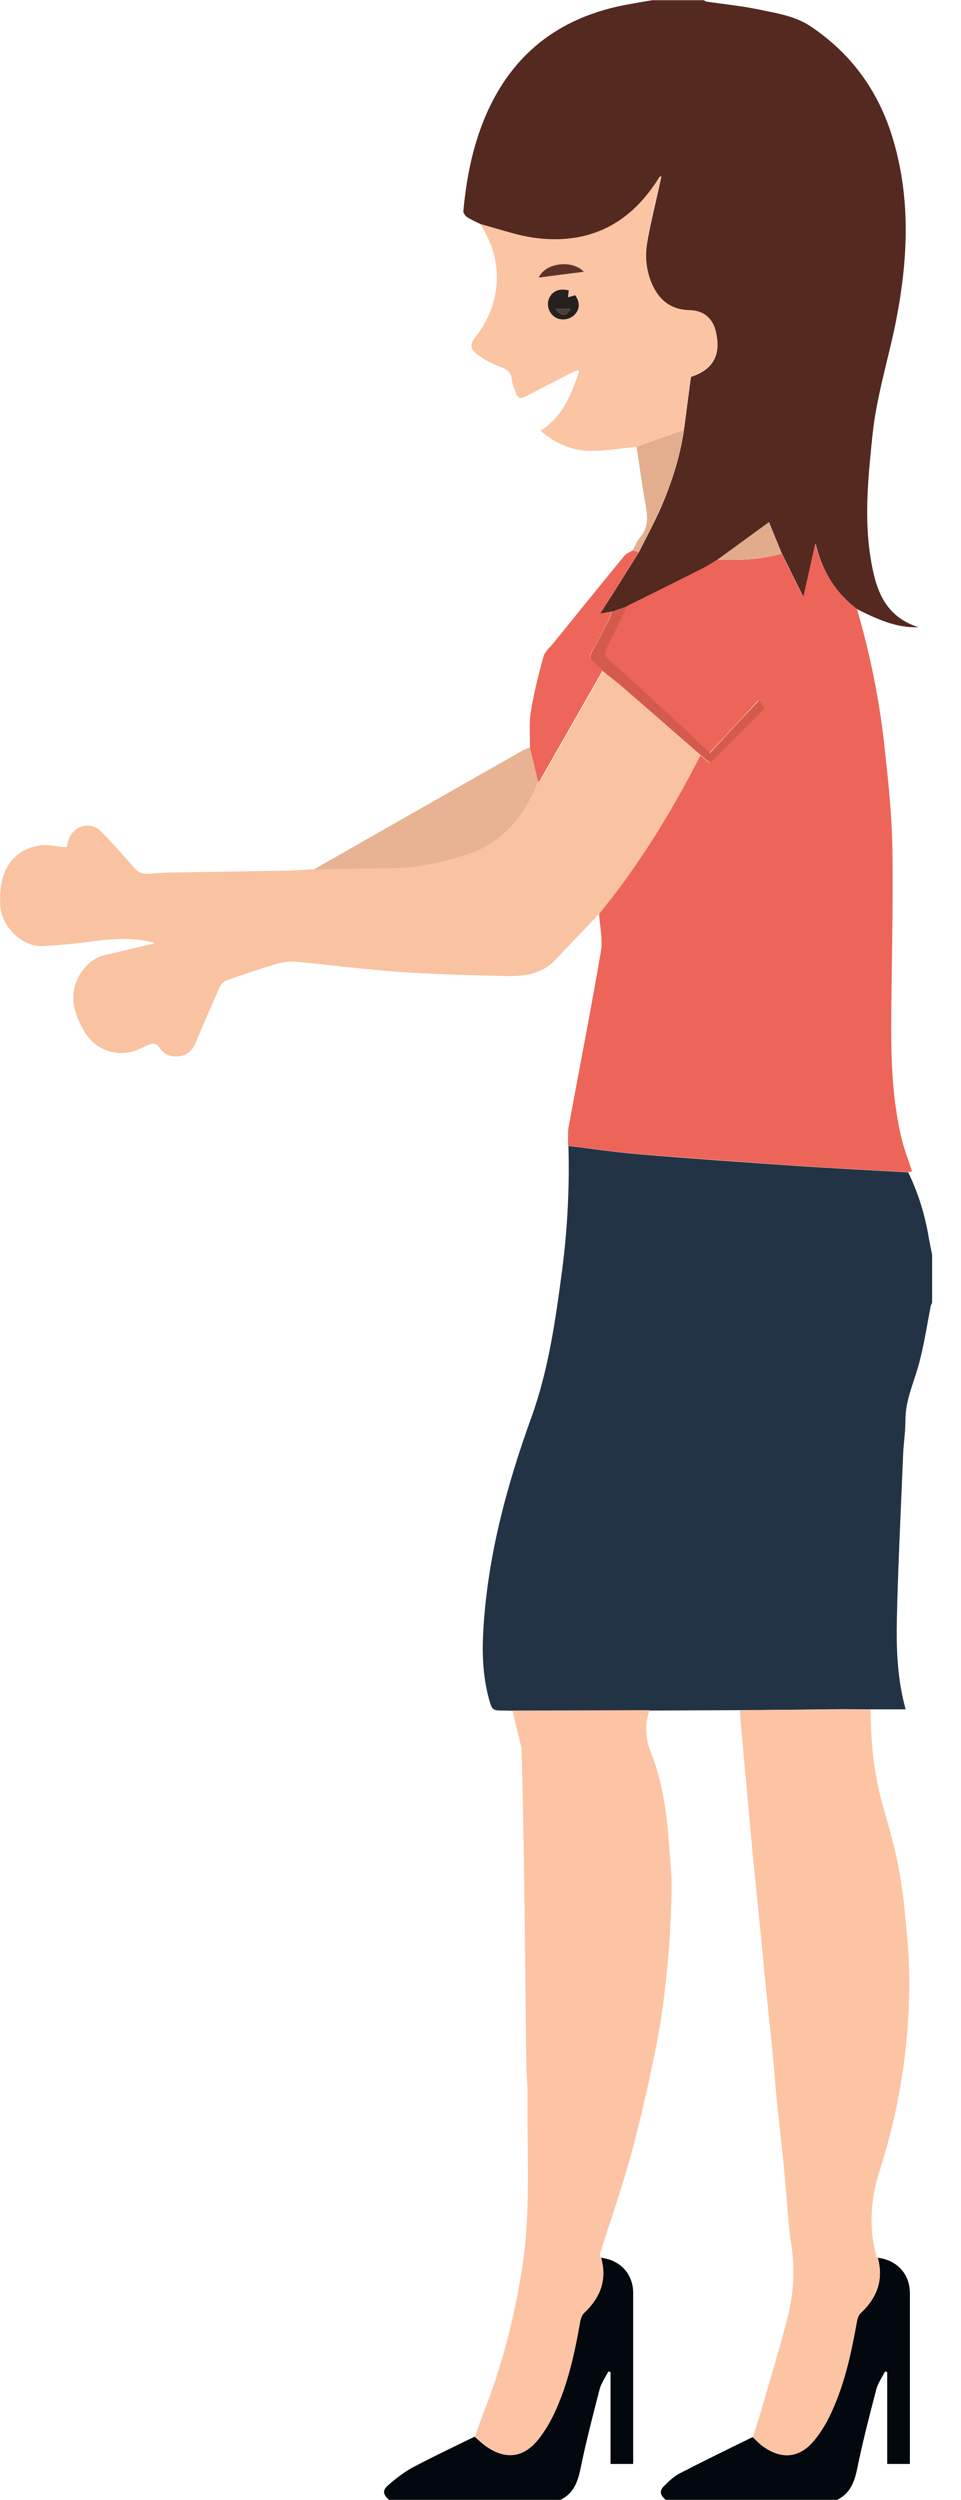 <?xml version="1.0" encoding="utf-8"?>
<!-- Generator: Adobe Illustrator 19.0.0, SVG Export Plug-In . SVG Version: 6.00 Build 0)  -->
<svg version="1.1" id="Layer_1" xmlns="http://www.w3.org/2000/svg" xmlns:xlink="http://www.w3.org/1999/xlink" x="0px" y="0px"
	 width="479.3px" height="1246.3px" viewBox="1390.6 -202.4 479.3 1246.3"
	 style="enable-background:new 1390.6 -202.4 479.3 1246.3;" xml:space="preserve">
<style type="text/css">
	.st0{fill:#223345;}
	.st1{fill:#542920;}
	.st2{fill:#03080E;}
	.st3{fill:#ED6558;}
	.st4{fill:#F9C2A1;}
	.st5{fill:#FCC4A4;}
	.st6{fill:#FBC4A3;}
	.st7{fill:#E7B393;}
	.st8{fill:#ED6659;}
	.st9{fill:#E3AE8D;}
	.st10{fill:#FCC4A3;}
	.st11{fill:#D55A4E;}
	.st12{fill:#E2AC8C;}
	.st13{fill:#27211D;}
	.st14{fill:#5D3227;}
	.st15{fill:#4A3F32;}
</style>
<g>
	<path class="st0" d="M1646.2,650.5c-1.2,0-2.5-0.1-3.7-0.1c-6.3,0-6.4,0.1-8.1-6c-2.9-10.8-3.4-21.9-2.8-33.1
		c2-37,11.5-72.4,24-107c8.6-23.8,12-48.3,15.3-73c2.7-20.7,3.8-41.5,3.2-62.4c11.5,1.4,23,3.1,34.5,4.1c26.1,2.2,52.2,4,78.3,5.8
		c18.9,1.3,37.8,2.2,56.7,3.3c4.7,9.8,8,20,9.9,30.7c0.6,3.5,1.3,6.9,2,10.3c0,8,0,16,0,24c-0.2,0.5-0.6,1-0.7,1.6
		c-1.8,9.3-3.2,18.7-5.6,27.8c-2.4,9.6-7,18.6-7,28.9c0,6.1-1,12.2-1.2,18.3c-1.1,27.2-2.5,54.4-3.1,81.6
		c-0.3,14.8,0.3,29.7,4.4,44.5c-6.2,0-11.9,0-17.6,0c-4.6,0-9.2-0.1-13.9-0.1c-17.1,0.2-34.2,0.4-51.3,0.5
		c-15,0.1-30.1,0.1-45.1,0.2C1691.7,650.4,1668.9,650.5,1646.2,650.5z"/>
	<path class="st1" d="M1630.4-90.6c-2.3-1.2-4.8-2.2-6.9-3.6c-0.9-0.6-1.9-2.1-1.8-3c1.6-17.3,5-34.2,12.3-50.2
		c13.8-29.9,37.3-46.8,69.3-52.7c4.2-0.8,8.4-1.5,12.7-2.2c8.5,0,17,0,25.5,0c0.5,0.2,1,0.6,1.5,0.7c8.6,1.3,17.3,2.1,25.9,3.9
		c9,1.9,18.2,3.2,26.1,8.5c20.4,13.7,33.9,32.5,40.9,55.9c8.9,29.6,7.6,59.4,1.9,89.3c-3.7,19.4-9.9,38.3-12,58.1
		c-2.1,20.5-4.3,41-1,61.6c2.4,14.9,6.5,29.1,23.9,34.6c-9.1,0.3-17.3-2.2-30.6-9c-10.6-8-17.4-18.6-20.7-32.6
		c-2.1,9.3-3.9,17.5-6,26.7c-4-8-7.4-14.9-10.8-21.7c-2.1-5.2-4.3-10.4-6.4-15.7c-8.8,6.4-17.3,12.6-25.8,18.8
		c-2.3,1.4-4.6,2.9-7.1,4.2c-12.7,6.4-25.4,12.7-38.1,19c-2.5,0.9-5,1.7-7.5,2.6c-2,0.4-4,0.7-6,1.1l0,0c0.8-1.1,1.5-2.2,2.3-3.4
		c5.8-9.1,11.5-18.2,17.2-27.3c3.7-7.3,7.6-14.5,10.9-22c5.4-12.4,9.6-25.3,11.6-38.8c1.2-8.9,2.3-17.7,3.5-26.7
		c12.6-4.1,14.8-12.6,12.4-22.7c-1.6-6.7-6.2-10.4-13.2-10.5c-8.7-0.2-14.6-4.6-18.2-12.2c-3.2-6.8-4.1-14.3-2.8-21.6
		c1.7-10,4.3-19.9,6.4-29.9c0.2-0.9,0.4-1.8,0.7-3.1c-0.7,0.3-0.9,0.4-0.9,0.4c-0.4,0.6-0.8,1.2-1.2,1.9
		c-14.6,22.5-35.2,32.2-61.6,28.4C1647.8-85.1,1639.2-88.3,1630.4-90.6z"/>
	<path class="st2" d="M1690.4,923.2c9.7,1.2,16,8.2,16,17.6c0,27,0,53.9,0,80.9c0,1.4,0,2.7,0,4.3c-3.8,0-7.3,0-11.3,0
		c0-15.4,0-30.6,0-45.8c-0.4-0.1-0.7-0.2-1.1-0.3c-1.5,3-3.6,5.9-4.4,9.1c-3.4,13.1-6.8,26.3-9.5,39.5c-1.4,6.8-3.6,12.3-10,15.4
		c-28.5,0-57,0-85.5,0c-3-2.7-3.4-4.7-0.4-7.3c3.9-3.4,8.1-6.7,12.7-9.1c10-5.3,20.2-10.1,30.4-15.1c1.9,1.6,3.7,3.4,5.7,4.8
		c9.6,6.8,18.6,5.8,25.9-3.4c3.2-4,5.9-8.6,8.1-13.3c6.8-14.4,10.1-29.9,12.8-45.5c0.3-1.5,0.8-3.2,1.9-4.2
		C1690,943.2,1693.5,934.3,1690.4,923.2z"/>
	<path class="st2" d="M1828.4,923.2c9.7,1.2,16,8.2,16,17.6c0,27,0,53.9,0,80.9c0,1.4,0,2.7,0,4.3c-3.8,0-7.3,0-11.3,0
		c0-15.4,0-30.6,0-45.8c-0.4-0.1-0.7-0.2-1.1-0.3c-1.5,3-3.6,5.9-4.4,9.1c-3.4,13.1-6.8,26.2-9.5,39.5c-1.4,6.7-3.6,12.3-10,15.4
		c-28.5,0-57,0-85.5,0c-3-2.7-3.3-4.5-0.4-7.3c2.3-2.3,4.7-4.5,7.6-6c12-6.2,24.1-12.1,36.2-18c1.6,1.5,3.1,3.2,4.9,4.5
		c9.7,7,18.8,6,26.2-3.4c3.1-4,5.8-8.4,7.9-13c6.8-14.5,10.1-29.9,12.9-45.6c0.3-1.5,0.8-3.3,1.8-4.2
		C1828,943.3,1831.4,934.3,1828.4,923.2z"/>
	<path class="st3" d="M1818,101.2c6.7,22.9,11.4,46.3,13.9,70c1.8,16.7,3.6,33.6,3.8,50.4c0.4,28.1-0.4,56.2-0.6,84.3
		c-0.1,20.1,0.5,40.2,5.3,59.9c1.3,5.3,3.4,10.4,5.1,15.8c-0.5,0.1-1.3,0.3-2.1,0.4c-18.9-1.1-37.8-2-56.7-3.3
		c-26.1-1.8-52.2-3.7-78.3-5.8c-11.5-1-23-2.7-34.5-4.1c0.1-3.2-0.2-6.4,0.3-9.4c5.4-29.2,11.1-58.3,16.1-87.5
		c1-6.1-0.6-12.6-0.9-18.9c19.9-24.3,36.1-50.9,50.4-78.9c1.5,1.2,3,2.5,4.7,3.9c8.7-8.7,17.3-17.2,25.8-25.8c2-2,0.4-3.5-1.5-5.4
		c-8.1,8.8-16.1,17.4-24.4,26.2c-1.3-1.3-2.3-2.2-3.3-3.1c-5.2-4.9-10.2-9.8-15.5-14.6c-10.6-9.7-21.3-19.4-32-29.1
		c-2-1.8-1.9-3.3-0.7-5.5c3.5-6.9,6.7-13.9,10.1-20.8c12.7-6.3,25.4-12.6,38.1-19c2.4-1.2,4.7-2.8,7.1-4.2
		c10.8,0.2,21.7,0.1,32.2-3.1c3.4,6.9,6.9,13.7,10.8,21.7c2.1-9.2,3.9-17.3,6-26.7C1800.6,82.6,1807.4,93.2,1818,101.2z"/>
	<path class="st4" d="M1740,174.1c-14.2,27.9-30.5,54.6-50.4,78.9c-7.4,7.8-14.8,15.5-22.2,23.3c-6.4,6.7-14.9,8.1-23.4,7.9
		c-18.3-0.3-36.6-0.9-54.9-2.1c-17-1.2-33.9-3.5-50.9-5c-3.1-0.3-6.5,0.1-9.5,1c-8.4,2.5-16.6,5.3-24.9,8.2
		c-1.3,0.5-2.9,1.7-3.4,2.9c-4.2,9.3-8.2,18.7-12.2,28.2c-1.6,3.8-4.1,6.3-8.2,6.8c-4.5,0.6-8-1-10.4-5.1c-0.5-0.8-2.5-1.4-3.4-1.1
		c-3.2,1-6.1,2.9-9.3,3.8c-8.7,2.5-18.4-0.9-23.5-8.8c-7.3-11.5-8.7-22-1.5-31.7c2.8-3.8,6.5-6.5,11.2-7.6
		c7.9-1.8,15.7-3.7,23.6-5.6c0.3-0.1,0.6-0.3,1-0.5c-10.3-2.7-20.6-2.1-30.9-0.7c-8.1,1.1-16.3,1.9-24.5,2.4
		c-10.5,0.6-21.2-9.6-21.6-20.8c-0.2-4.3,0.1-8.8,1.2-13c3-11.8,14.2-18.4,26.2-16.1c1.8,0.3,3.7,0.4,5.7,0.6
		c0.5-1.8,0.8-3.4,1.4-4.8c2.9-6.4,11-8.1,15.8-3.1c5.8,6,11.4,12.2,16.9,18.5c2,2.3,4.2,2.8,7,2.6c3.6-0.3,7.2-0.5,10.8-0.6
		c18.7-0.3,37.5-0.6,56.2-0.9c5.1-0.1,10.2-0.5,15.3-0.7c12.2-0.2,24.4-0.8,36.6-0.6c13.6,0.1,26.5-2.6,39.4-6.7
		c18.4-5.8,29-19.1,35.9-36.2c0.6-0.6,1.2-1.2,1.7-1.9c10.2-17.8,20.4-35.7,30.6-53.6c2.8,2.3,5.6,4.5,8.3,6.8
		C1713,150.6,1726.5,162.4,1740,174.1z"/>
	<path class="st5" d="M1690.4,923.2c3.1,11-0.4,20-8.5,27.6c-1,1-1.6,2.7-1.9,4.2c-2.7,15.6-6.1,31.1-12.8,45.5
		c-2.2,4.7-4.9,9.3-8.1,13.3c-7.4,9.2-16.3,10.2-25.9,3.4c-2-1.4-3.8-3.2-5.7-4.8c1.5-4.2,2.9-8.4,4.5-12.6
		c9.1-23,15.1-46.8,19-71.3c4.4-28.3,2.4-56.8,2.7-85.2c0.1-5.5-0.5-11-0.6-16.4c-0.3-26.6-0.6-53.2-0.9-79.8
		c-0.2-16.2-0.5-32.4-0.8-48.7c-0.2-9.5-0.4-19-0.7-28.4c0-1-0.3-2-0.5-2.9c-1.3-5.6-2.7-11.1-4-16.7c22.8-0.1,45.5-0.1,68.3-0.2
		c-2.2,6.9-2.3,13.4,0.6,20.6c5.9,14.9,8.1,30.7,9.2,46.7c0.5,7.3,1.4,14.7,1.3,22c-0.3,12.3-0.8,24.7-2,36.9
		c-1.3,13.2-2.8,26.5-5.4,39.5c-3.6,18.5-7.8,37-12.7,55.3c-4.5,16.6-10.2,32.8-15.4,49.2c-0.2,0.7-0.2,1.5-0.2,2.2
		C1690.1,922.9,1690.3,923.1,1690.4,923.2L1690.4,923.2z"/>
	<path class="st6" d="M1630.4-90.6c8.8,2.3,17.4,5.4,26.3,6.7c26.4,3.7,47.1-5.9,61.6-28.4c0.4-0.6,0.8-1.2,1.2-1.9
		c0.1-0.1,0.2-0.1,0.9-0.4c-0.3,1.3-0.5,2.2-0.7,3.1c-2.2,10-4.7,19.9-6.4,29.9c-1.3,7.3-0.5,14.8,2.8,21.6
		c3.6,7.5,9.4,12,18.2,12.2c7,0.1,11.6,3.8,13.2,10.5c2.4,10.1,0.2,18.5-12.4,22.7c-1.2,9-2.3,17.9-3.5,26.7
		c-7.8,2.8-15.6,5.6-23.5,8.3c-7.5,0.7-15.1,2-22.6,2c-9.4,0-17.9-3.6-25.3-10.1c11.2-7.1,15.4-18.1,19.2-29.4
		c-0.2-0.3-0.5-0.5-0.7-0.8c-1.2,0.5-2.4,1-3.5,1.6c-7.6,3.9-15.1,7.7-22.6,11.6c-2.5,1.4-3.9,0.9-4.7-1.8c-0.7-2.1-1.8-4.2-2-6.4
		c-0.3-4.3-2.9-5.5-6.5-6.9c-4-1.5-7.9-3.7-11.3-6.3c-3.1-2.4-3-5-0.5-8.1c6.8-8.6,10.6-18.4,10.8-29.3c0.2-8.8-2.4-17.2-6.9-24.9
		C1631.1-89,1630.8-89.8,1630.4-90.6z M1674.3-57.6c-4.5-1.2-8,0.2-9.7,3.6c-1.6,3.4-0.6,7.4,2.6,9.6c3,2,7.4,1.6,9.9-1
		c2.7-2.7,2.9-6.2,0.4-9.8c-1.1,0.3-2.2,0.6-3.6,1C1674.1-55.5,1674.2-56.5,1674.3-57.6z M1681.8-66.9c-5.8-6.2-19.2-4.5-22.5,2.9
		C1666.6-65,1674.5-66,1681.8-66.9z"/>
	<path class="st7" d="M1659,187.6c-6.9,17.1-17.5,30.3-35.9,36.2c-12.9,4.1-25.8,6.8-39.4,6.7c-12.2-0.1-24.4,0.4-36.6,0.6
		c8.3-4.8,16.7-9.5,25-14.3c26.4-15,52.7-30,79.1-45c1.2-0.7,2.5-1.1,3.7-1.6C1656.3,176,1657.6,181.8,1659,187.6z"/>
	<path class="st8" d="M1659,187.6c-1.4-5.8-2.7-11.6-4.1-17.4c0.1-5.8-0.5-11.8,0.4-17.5c1.5-9.3,3.8-18.5,6.3-27.6
		c0.7-2.5,3-4.5,4.8-6.6c11.8-14.6,23.7-29.3,35.6-43.8c1-1.2,2.7-1.8,4.1-2.7c1,0.3,2,0.6,3.1,0.9c-5.7,9.1-11.5,18.2-17.2,27.3
		c-0.7,1.1-1.5,2.3-2.3,3.4c0,0.1-0.1,0.2-0.1,0.2c0-0.1,0.1-0.2,0.1-0.3c2-0.4,4-0.7,6-1.1c-0.5,1.3-0.8,2.6-1.4,3.8
		c-2.8,5.5-5.6,11.1-8.7,16.5c-1.2,2.2-1,3.6,0.9,5.1c1.6,1.3,3.1,2.8,4.6,4.2c-10.2,17.9-20.4,35.7-30.6,53.6
		C1660.2,186.4,1659.5,186.9,1659,187.6z"/>
	<path class="st9" d="M1709.2,72.9c-1-0.3-2-0.6-3.1-0.9c1.2-2.1,2.1-4.6,3.7-6.4c4.1-4.8,3.9-10,2.9-15.7
		c-1.8-9.8-3.1-19.6-4.6-29.5c7.8-2.8,15.6-5.6,23.5-8.3c-1.9,13.5-6.2,26.4-11.6,38.8C1716.9,58.4,1712.9,65.6,1709.2,72.9z"/>
	<path class="st10" d="M1828.4,923.2c3,11-0.4,20.1-8.6,27.7c-1,1-1.6,2.7-1.8,4.2c-2.8,15.6-6.1,31.1-12.9,45.6
		c-2.1,4.6-4.8,9.1-7.9,13c-7.5,9.4-16.5,10.4-26.2,3.4c-1.8-1.3-3.3-3-4.9-4.5c1.3-4.3,2.8-8.5,4-12.8c4.6-16,9.6-32,13.6-48.1
		c2.8-11.4,3.4-23,1.6-34.8c-1.7-11.3-2.2-22.8-3.3-34.2c-1.1-11.5-2.4-23-3.6-34.5c-0.9-8.8-1.6-17.6-2.4-26.4
		c-1.1-11.4-2.4-22.8-3.5-34.1c-0.9-8.7-1.6-17.3-2.5-26c-1.2-11.9-2.4-23.8-3.6-35.6c-0.8-8.7-1.6-17.3-2.4-26
		c-1.2-13.1-2.4-26.3-3.6-39.4c-0.3-3.5-0.6-6.9-0.8-10.4c17.1-0.2,34.2-0.4,51.3-0.5c4.6,0,9.2,0,13.9,0.1
		c0.1,14.6,1.3,29.1,4.9,43.3c2.9,11.2,6.5,22.2,8.7,33.5c2.2,10.8,3.3,21.9,4.3,32.9c0.9,9.3,1.5,18.7,1.4,28
		c-0.2,31.8-5.3,62.9-15.1,93.3c-4.3,13.6-5.1,27.9-1.2,42C1828,922.9,1828.3,923.1,1828.4,923.2L1828.4,923.2z"/>
	<path class="st11" d="M1691.2,132.1c-1.5-1.4-3-2.9-4.6-4.2c-1.9-1.5-2.1-2.9-0.9-5.1c3-5.4,5.8-11,8.7-16.5
		c0.6-1.2,0.9-2.5,1.4-3.8c2.5-0.9,5-1.7,7.5-2.6c-3.3,7-6.6,13.9-10.1,20.8c-1.1,2.2-1.3,3.7,0.7,5.5c10.7,9.6,21.4,19.3,32,29.1
		c5.2,4.8,10.3,9.7,15.5,14.6c1,0.9,1.9,1.8,3.3,3.1c8.2-8.9,16.2-17.5,24.4-26.2c1.9,1.9,3.5,3.4,1.5,5.4
		c-8.5,8.6-17.1,17.1-25.8,25.8c-1.7-1.4-3.2-2.6-4.7-3.9c-13.5-11.7-26.9-23.5-40.4-35.2C1696.8,136.6,1694,134.4,1691.2,132.1z"/>
	<path class="st12" d="M1780.5,73.6c-10.5,3.1-21.3,3.3-32.2,3.1c8.5-6.2,17-12.4,25.8-18.8C1776.2,63.1,1778.4,68.3,1780.5,73.6z"
		/>
	<path class="st2" d="M1690.5,923.3c-0.2-0.2-0.5-0.4-0.7-0.6C1690.1,922.9,1690.3,923.1,1690.5,923.3z"/>
	<path class="st2" d="M1828.5,923.3c-0.2-0.2-0.5-0.4-0.7-0.6C1828,922.9,1828.3,923.1,1828.5,923.3z"/>
	<path class="st13" d="M1674.3-57.6c-0.1,1.1-0.3,2.1-0.4,3.4c1.4-0.4,2.6-0.7,3.6-1c2.5,3.6,2.3,7.1-0.4,9.8c-2.6,2.6-7,3-9.9,1
		c-3.1-2.2-4.2-6.2-2.6-9.6C1666.3-57.4,1669.8-58.8,1674.3-57.6z M1667.8-48.4c2.5,3.8,5.3,3.8,7.3,0
		C1672.6-48.4,1670.3-48.4,1667.8-48.4z"/>
	<path class="st14" d="M1681.8-66.9c-7.3,0.9-15.2,1.9-22.5,2.9C1662.5-71.4,1676-73.1,1681.8-66.9z"/>
	<path class="st1" d="M1689.7,103.6c0,0.1-0.1,0.2-0.1,0.3C1689.7,103.8,1689.7,103.7,1689.7,103.6
		C1689.7,103.6,1689.7,103.6,1689.7,103.6z"/>
	<path class="st15" d="M1667.8-48.4c2.5,0,4.8,0,7.3,0C1673.1-44.6,1670.3-44.7,1667.8-48.4z"/>
</g>
</svg>
